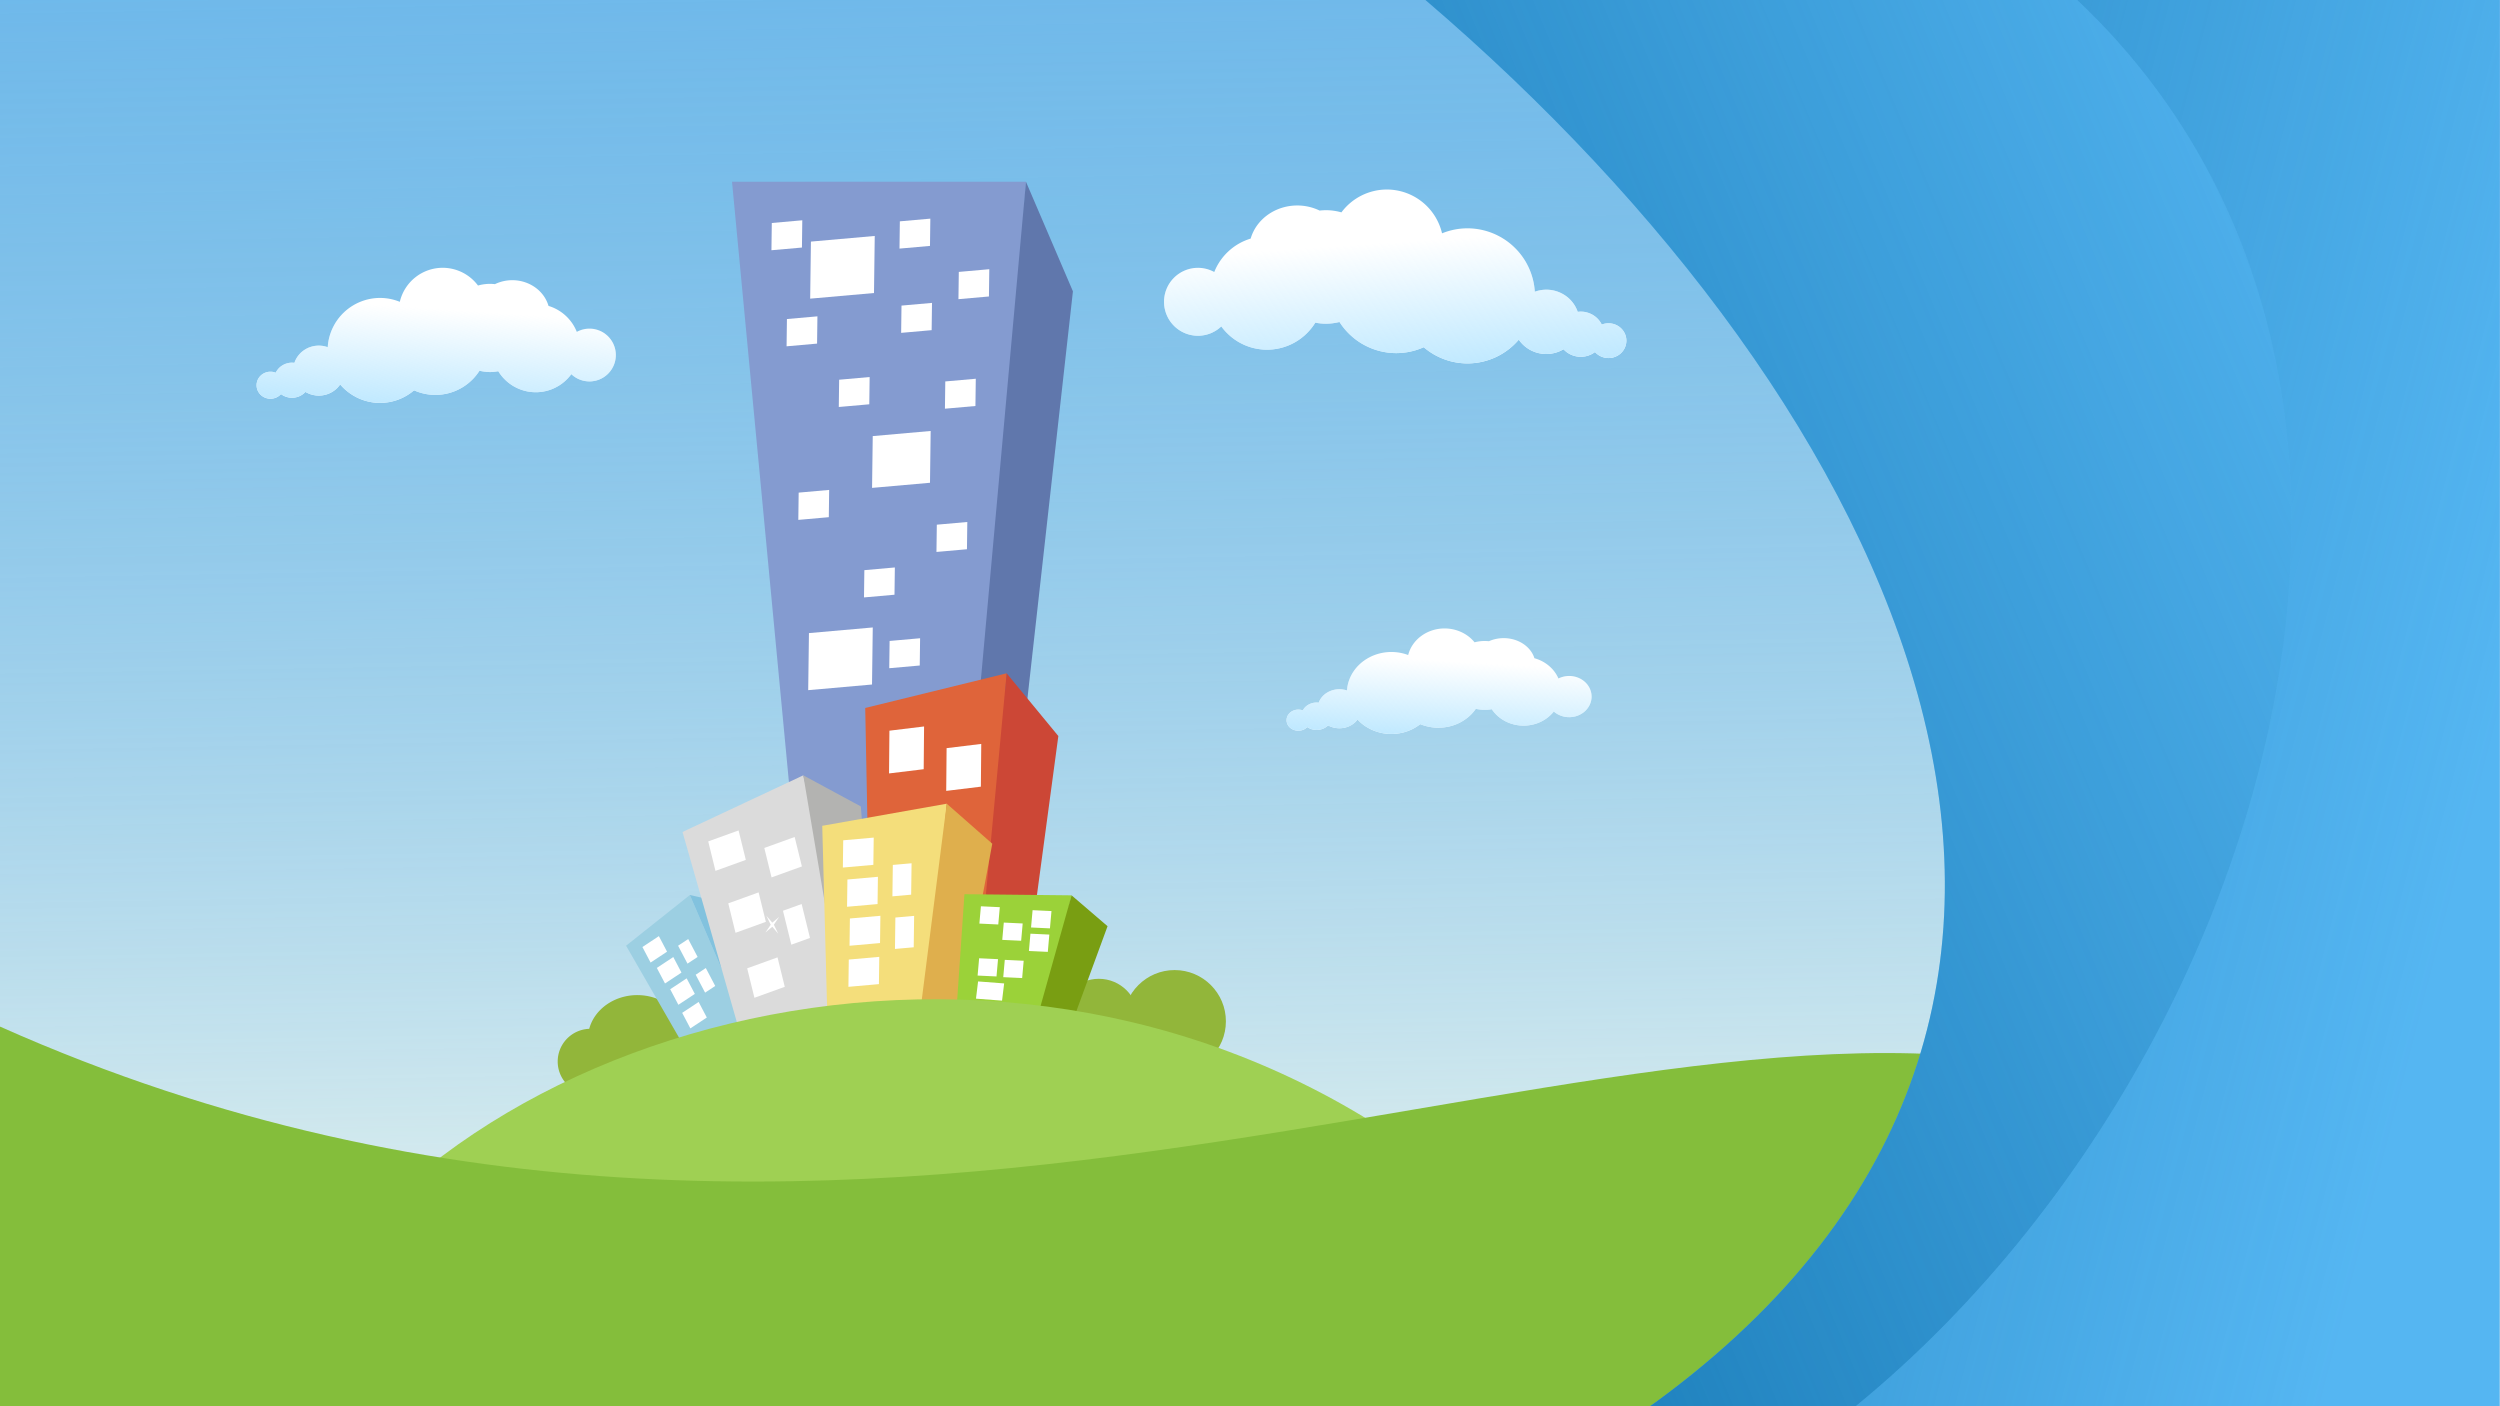 <?xml version="1.0" encoding="UTF-8" standalone="no"?>
<!-- Created with Inkscape (http://www.inkscape.org/) -->

<svg
   xmlns:osb="http://www.openswatchbook.org/uri/2009/osb"
   xmlns:dc="http://purl.org/dc/elements/1.1/"
   xmlns:cc="http://creativecommons.org/ns#"
   xmlns:rdf="http://www.w3.org/1999/02/22-rdf-syntax-ns#"
   xmlns:svg="http://www.w3.org/2000/svg"
   xmlns="http://www.w3.org/2000/svg"
   xmlns:xlink="http://www.w3.org/1999/xlink"
   xmlns:sodipodi="http://sodipodi.sourceforge.net/DTD/sodipodi-0.dtd"
   xmlns:inkscape="http://www.inkscape.org/namespaces/inkscape"
   width="1920mm"
   height="1080mm"
   viewBox="0 0 1920 1080"
   version="1.1"
   id="svg7365"
   inkscape:version="0.92.1 r"
   sodipodi:docname="1920x1080.svg">
  <defs
     id="defs7359">
    <linearGradient
       inkscape:collect="always"
       id="linearGradient5011">
      <stop
         style="stop-color:#bde8ff;stop-opacity:1;"
         offset="0"
         id="stop5007" />
      <stop
         style="stop-color:#bde8ff;stop-opacity:0;"
         offset="1"
         id="stop5009" />
    </linearGradient>
    <linearGradient
       inkscape:collect="always"
       id="linearGradient4756">
      <stop
         style="stop-color:#fffff1;stop-opacity:1"
         offset="0"
         id="stop4752" />
      <stop
         style="stop-color:#3d9fdb;stop-opacity:0;"
         offset="1"
         id="stop4754" />
    </linearGradient>
    <linearGradient
       inkscape:collect="always"
       id="linearGradient4827">
      <stop
         style="stop-color:#086ba7;stop-opacity:1;"
         offset="0"
         id="stop4823" />
      <stop
         style="stop-color:#086ba7;stop-opacity:0;"
         offset="1"
         id="stop4825" />
    </linearGradient>
    <linearGradient
       id="linearGradient11239"
       osb:paint="gradient">
      <stop
         style="stop-color:#ff9a00;stop-opacity:1;"
         offset="0"
         id="stop11235" />
      <stop
         style="stop-color:#fc8e37;stop-opacity:0;"
         offset="1"
         id="stop11237" />
    </linearGradient>
    <linearGradient
       inkscape:collect="always"
       xlink:href="#linearGradient4827"
       id="linearGradient5045-1"
       x1="2479.745"
       y1="-5393.934"
       x2="7393.406"
       y2="-4256.935"
       gradientUnits="userSpaceOnUse"
       gradientTransform="matrix(0.265,0,0,0.238,-36.541,770.683)" />
    <linearGradient
       inkscape:collect="always"
       xlink:href="#linearGradient4827"
       id="linearGradient5055-9"
       gradientUnits="userSpaceOnUse"
       x1="2561.257"
       y1="-3384.625"
       x2="7475.117"
       y2="-5228.363"
       gradientTransform="matrix(0.265,0,0,0.238,-36.541,770.683)" />
    <linearGradient
       gradientTransform="matrix(1,0,0,0.9,-0.185,29.7)"
       inkscape:collect="always"
       xlink:href="#linearGradient4756"
       id="linearGradient5064-9"
       x1="810.566"
       y1="362.238"
       x2="770.768"
       y2="-1718.143"
       gradientUnits="userSpaceOnUse" />
    <linearGradient
       inkscape:collect="always"
       xlink:href="#linearGradient5011"
       id="linearGradient5120"
       gradientUnits="userSpaceOnUse"
       x1="-1416.806"
       y1="-772.532"
       x2="-1411.448"
       y2="-851.631" />
    <linearGradient
       inkscape:collect="always"
       xlink:href="#linearGradient5011"
       id="linearGradient5122"
       gradientUnits="userSpaceOnUse"
       x1="-1416.806"
       y1="-772.532"
       x2="-1411.448"
       y2="-851.631" />
    <linearGradient
       inkscape:collect="always"
       xlink:href="#linearGradient5011"
       id="linearGradient5124"
       gradientUnits="userSpaceOnUse"
       x1="-1416.806"
       y1="-772.532"
       x2="-1411.448"
       y2="-851.631" />
  </defs>
  <sodipodi:namedview
     id="base"
     pagecolor="#ffffff"
     bordercolor="#666666"
     borderopacity="1.0"
     inkscape:pageopacity="0.0"
     inkscape:pageshadow="2"
     inkscape:zoom="0.12374369"
     inkscape:cx="4749.0103"
     inkscape:cy="1292.0725"
     inkscape:document-units="mm"
     inkscape:current-layer="layer1"
     showgrid="false"
     inkscape:window-width="1613"
     inkscape:window-height="982"
     inkscape:window-x="67"
     inkscape:window-y="31"
     inkscape:window-maximized="1" />
  <g
     inkscape:label="Layer 1"
     inkscape:groupmode="layer"
     id="layer1"
     transform="translate(0,783)">
    <rect
       style="opacity:1;fill:#60b2ee;fill-opacity:1;fill-rule:nonzero;stroke:none;stroke-width:0.37;stroke-linecap:round;stroke-linejoin:bevel;stroke-miterlimit:4;stroke-dasharray:none;stroke-dashoffset:0;stroke-opacity:1"
       id="rect4750-8"
       width="1920"
       height="1080"
       x="-1.5234375e-05"
       y="-783" />
    <rect
       style="opacity:1;fill:url(#linearGradient5064-9);fill-opacity:1;fill-rule:nonzero;stroke:none;stroke-width:0.026;stroke-linecap:round;stroke-linejoin:bevel;stroke-miterlimit:4;stroke-dasharray:none;stroke-dashoffset:0;stroke-opacity:1"
       id="rect4504-9-6-5-4-9"
       width="1919.631"
       height="1080"
       x="-1.5234375e-05"
       y="-783" />
    <g
       id="g5017-1"
       transform="translate(1751.442,306.039)">
      <path
         inkscape:connector-curvature="0"
         id="path4848-29"
         d="m -1411.448,-883.381 a 33.87,33.87 0 0 0 -32.94,26.144 40.308,40.308 0 0 0 -15.172,-2.99 40.308,40.308 0 0 0 -40.184,37.837 19.728,19.193 0 0 0 -6.855,-1.222 19.728,19.193 0 0 0 -18.738,13.231 13.848,13.473 0 0 0 -1.842,-0.135 13.848,13.473 0 0 0 -12.508,7.729 10.662,10.373 0 0 0 -4.041,-0.78 10.662,10.373 0 0 0 -10.662,10.374 10.662,10.373 0 0 0 10.662,10.374 10.662,10.373 0 0 0 8.064,-3.596 13.848,13.473 0 0 0 8.485,2.846 13.848,13.473 0 0 0 10.304,-4.493 19.728,19.193 0 0 0 10.276,2.838 19.728,19.193 0 0 0 16.411,-8.562 40.308,40.308 0 0 0 30.628,14.174 40.308,40.308 0 0 0 26.112,-9.661 40.308,40.308 0 0 0 16.384,3.515 40.308,40.308 0 0 0 33.891,-18.566 33.87,33.87 0 0 0 8.079,1.02 33.87,33.87 0 0 0 6.335,-0.623 33.87,33.87 0 0 0 28.816,16.12 33.87,33.87 0 0 0 27.292,-13.876 20.262,20.262 0 0 0 13.907,5.56 20.262,20.262 0 0 0 20.262,-20.262 20.262,20.262 0 0 0 -20.262,-20.262 20.262,20.262 0 0 0 -9.718,2.507 33.87,33.87 0 0 0 -21.719,-19.956 28.815,26.677 0 0 0 -27.818,-19.76 28.815,26.677 0 0 0 -13.332,3.041 33.87,33.87 0 0 0 -3.765,-0.227 33.87,33.87 0 0 0 -9.242,1.295 33.87,33.87 0 0 0 -27.114,-13.631 z"
         style="opacity:1;fill:#ffffff;fill-opacity:1;fill-rule:nonzero;stroke:none;stroke-width:0.37;stroke-linecap:round;stroke-linejoin:bevel;stroke-miterlimit:4;stroke-dasharray:none;stroke-dashoffset:0;stroke-opacity:0" />
      <path
         inkscape:connector-curvature="0"
         id="path4848-2-3"
         d="m -1411.448,-883.381 a 33.87,33.87 0 0 0 -32.94,26.144 40.308,40.308 0 0 0 -15.172,-2.99 40.308,40.308 0 0 0 -40.184,37.837 19.728,19.193 0 0 0 -6.855,-1.222 19.728,19.193 0 0 0 -18.738,13.231 13.848,13.473 0 0 0 -1.842,-0.135 13.848,13.473 0 0 0 -12.508,7.729 10.662,10.373 0 0 0 -4.041,-0.78 10.662,10.373 0 0 0 -10.662,10.374 10.662,10.373 0 0 0 10.662,10.374 10.662,10.373 0 0 0 8.064,-3.596 13.848,13.473 0 0 0 8.485,2.846 13.848,13.473 0 0 0 10.304,-4.493 19.728,19.193 0 0 0 10.276,2.838 19.728,19.193 0 0 0 16.411,-8.562 40.308,40.308 0 0 0 30.628,14.174 40.308,40.308 0 0 0 26.112,-9.661 40.308,40.308 0 0 0 16.384,3.515 40.308,40.308 0 0 0 33.891,-18.566 33.87,33.87 0 0 0 8.079,1.02 33.87,33.87 0 0 0 6.335,-0.623 33.87,33.87 0 0 0 28.816,16.12 33.87,33.87 0 0 0 27.292,-13.876 20.262,20.262 0 0 0 13.907,5.56 20.262,20.262 0 0 0 20.262,-20.262 20.262,20.262 0 0 0 -20.262,-20.262 20.262,20.262 0 0 0 -9.718,2.507 33.87,33.87 0 0 0 -21.719,-19.956 28.815,26.677 0 0 0 -27.818,-19.76 28.815,26.677 0 0 0 -13.332,3.041 33.87,33.87 0 0 0 -3.765,-0.227 33.87,33.87 0 0 0 -9.242,1.295 33.87,33.87 0 0 0 -27.114,-13.631 z"
         style="opacity:1;fill:url(#linearGradient5122);fill-opacity:1;fill-rule:nonzero;stroke:none;stroke-width:0.37;stroke-linecap:round;stroke-linejoin:bevel;stroke-miterlimit:4;stroke-dasharray:none;stroke-dashoffset:0;stroke-opacity:0" />
    </g>
    <path
       style="fill:#ffffff;stroke:none;stroke-width:0.265px;stroke-linecap:butt;stroke-linejoin:miter;stroke-opacity:1"
       d="m 581.183,-155.273 5.539,23.799 22.158,-8.002 -5.54,-24.415 z"
       id="path4547-1"
       inkscape:connector-curvature="0" />
    <path
       style="fill:#ffffff;stroke:none;stroke-width:0.265px;stroke-linecap:butt;stroke-linejoin:miter;stroke-opacity:1"
       d="m 555.278,-145.429 5.54,23.799 22.158,-8.002 -5.54,-24.415 z"
       id="path4547-3-9"
       inkscape:connector-curvature="0" />
    <path
       style="opacity:1;fill:#92b63a;fill-opacity:1;fill-rule:nonzero;stroke:none;stroke-width:0.37;stroke-linecap:round;stroke-linejoin:bevel;stroke-miterlimit:4;stroke-dasharray:none;stroke-dashoffset:0;stroke-opacity:1"
       d="M 489.431,-18.765 A 37.998,33.736 0 0 0 452.516,7.139 25.132,25.132 0 0 0 428.308,32.238 a 25.132,25.132 0 0 0 25.131,25.131 25.132,25.132 0 0 0 21.023,-11.399 37.998,33.736 0 0 0 14.969,2.737 37.998,33.736 0 0 0 37.998,-33.736 37.998,33.736 0 0 0 -37.998,-33.736 z"
       id="path4845-4"
       inkscape:connector-curvature="0" />
    <rect
       style="opacity:1;fill:#ffffff;fill-opacity:1;fill-rule:nonzero;stroke:none;stroke-width:0.372;stroke-linecap:round;stroke-linejoin:bevel;stroke-miterlimit:4;stroke-dasharray:none;stroke-dashoffset:0;stroke-opacity:0"
       id="rect4564-7-0-1-7"
       width="17.272"
       height="21.157"
       x="490.829"
       y="236.653"
       transform="matrix(0.815,-0.579,0.468,0.884,0,0)" />
    <rect
       style="opacity:1;fill:#ffffff;fill-opacity:1;fill-rule:nonzero;stroke:none;stroke-width:0.372;stroke-linecap:round;stroke-linejoin:bevel;stroke-miterlimit:4;stroke-dasharray:none;stroke-dashoffset:0;stroke-opacity:0"
       id="rect4564-3-3-4-8"
       width="17.272"
       height="21.157"
       x="492.354"
       y="284.032"
       transform="matrix(0.815,-0.579,0.468,0.884,0,0)" />
    <path
       style="fill:#849bd0;fill-opacity:1;stroke:none;stroke-width:0.265px;stroke-linecap:butt;stroke-linejoin:miter;stroke-opacity:1"
       d="M 623.317,1.444 562.188,-643.405 H 787.949 L 741.46,6.155 Z"
       id="path4590-4"
       inkscape:connector-curvature="0"
       sodipodi:nodetypes="ccccc" />
    <path
       style="fill:#9ccfe2;fill-opacity:1;stroke:none;stroke-width:0.265px;stroke-linecap:butt;stroke-linejoin:miter;stroke-opacity:1"
       d="M 480.827,-56.691 527.485,24.299 571.488,1.444 529.81,-95.642 Z"
       id="path4541-9-6-4-0"
       inkscape:connector-curvature="0" />
    <path
       style="fill:#6077ac;fill-opacity:1;stroke:none;stroke-width:0.265px;stroke-linecap:butt;stroke-linejoin:miter;stroke-opacity:1"
       d="m 787.949,-643.405 36.059,84.142 -58.795,526.171 -35.697,34.921 z"
       id="path4592-3"
       inkscape:connector-curvature="0"
       sodipodi:nodetypes="ccccc" />
    <path
       style="fill:#82c2de;fill-opacity:1;stroke:none;stroke-width:0.265px;stroke-linecap:butt;stroke-linejoin:miter;stroke-opacity:1"
       d="m 529.81,-95.642 29.241,6.699 27.558,85.365 -15.121,5.022 z"
       id="path4543-1-2-5-6"
       inkscape:connector-curvature="0" />
    <path
       style="fill:#dbdbdb;fill-opacity:1;stroke:none;stroke-width:0.265px;stroke-linecap:butt;stroke-linejoin:miter;stroke-opacity:1"
       d="M 524.173,-144.049 568.49,11.058 660.539,-13.641 616.909,-187.544 Z"
       id="path4541-1"
       inkscape:connector-curvature="0"
       sodipodi:nodetypes="ccccc" />
    <path
       style="fill:#b3b3b1;fill-opacity:1;stroke:none;stroke-width:0.265px;stroke-linecap:butt;stroke-linejoin:miter;stroke-opacity:1"
       d="m 616.909,-187.544 44.196,23.883 12.186,154.07 -26.017,1.774 z"
       id="path4543-0"
       inkscape:connector-curvature="0" />
    <g
       id="g5017-9-6"
       transform="matrix(0.849,0,0,0.781,2307.762,389.563)"
       style="stroke-width:1.228">
      <path
         inkscape:connector-curvature="0"
         id="path4848-4-3"
         d="m -1411.448,-883.381 a 33.87,33.87 0 0 0 -32.94,26.144 40.308,40.308 0 0 0 -15.172,-2.99 40.308,40.308 0 0 0 -40.184,37.837 19.728,19.193 0 0 0 -6.855,-1.222 19.728,19.193 0 0 0 -18.738,13.231 13.848,13.473 0 0 0 -1.842,-0.135 13.848,13.473 0 0 0 -12.508,7.729 10.662,10.373 0 0 0 -4.041,-0.78 10.662,10.373 0 0 0 -10.662,10.374 10.662,10.373 0 0 0 10.662,10.374 10.662,10.373 0 0 0 8.064,-3.596 13.848,13.473 0 0 0 8.485,2.846 13.848,13.473 0 0 0 10.304,-4.493 19.728,19.193 0 0 0 10.276,2.838 19.728,19.193 0 0 0 16.411,-8.562 40.308,40.308 0 0 0 30.628,14.174 40.308,40.308 0 0 0 26.112,-9.661 40.308,40.308 0 0 0 16.384,3.515 40.308,40.308 0 0 0 33.891,-18.566 33.87,33.87 0 0 0 8.079,1.02 33.87,33.87 0 0 0 6.335,-0.623 33.87,33.87 0 0 0 28.816,16.12 33.87,33.87 0 0 0 27.292,-13.876 20.262,20.262 0 0 0 13.907,5.56 20.262,20.262 0 0 0 20.262,-20.262 20.262,20.262 0 0 0 -20.262,-20.262 20.262,20.262 0 0 0 -9.718,2.507 33.87,33.87 0 0 0 -21.719,-19.956 28.815,26.677 0 0 0 -27.818,-19.76 28.815,26.677 0 0 0 -13.332,3.041 33.87,33.87 0 0 0 -3.765,-0.227 33.87,33.87 0 0 0 -9.242,1.295 33.87,33.87 0 0 0 -27.114,-13.631 z"
         style="opacity:1;fill:#ffffff;fill-opacity:1;fill-rule:nonzero;stroke:none;stroke-width:0.455;stroke-linecap:round;stroke-linejoin:bevel;stroke-miterlimit:4;stroke-dasharray:none;stroke-dashoffset:0;stroke-opacity:0" />
      <path
         inkscape:connector-curvature="0"
         id="path4848-2-7-2"
         d="m -1411.448,-883.381 a 33.87,33.87 0 0 0 -32.94,26.144 40.308,40.308 0 0 0 -15.172,-2.99 40.308,40.308 0 0 0 -40.184,37.837 19.728,19.193 0 0 0 -6.855,-1.222 19.728,19.193 0 0 0 -18.738,13.231 13.848,13.473 0 0 0 -1.842,-0.135 13.848,13.473 0 0 0 -12.508,7.729 10.662,10.373 0 0 0 -4.041,-0.78 10.662,10.373 0 0 0 -10.662,10.374 10.662,10.373 0 0 0 10.662,10.374 10.662,10.373 0 0 0 8.064,-3.596 13.848,13.473 0 0 0 8.485,2.846 13.848,13.473 0 0 0 10.304,-4.493 19.728,19.193 0 0 0 10.276,2.838 19.728,19.193 0 0 0 16.411,-8.562 40.308,40.308 0 0 0 30.628,14.174 40.308,40.308 0 0 0 26.112,-9.661 40.308,40.308 0 0 0 16.384,3.515 40.308,40.308 0 0 0 33.891,-18.566 33.87,33.87 0 0 0 8.079,1.02 33.87,33.87 0 0 0 6.335,-0.623 33.87,33.87 0 0 0 28.816,16.12 33.87,33.87 0 0 0 27.292,-13.876 20.262,20.262 0 0 0 13.907,5.56 20.262,20.262 0 0 0 20.262,-20.262 20.262,20.262 0 0 0 -20.262,-20.262 20.262,20.262 0 0 0 -9.718,2.507 33.87,33.87 0 0 0 -21.719,-19.956 28.815,26.677 0 0 0 -27.818,-19.76 28.815,26.677 0 0 0 -13.332,3.041 33.87,33.87 0 0 0 -3.765,-0.227 33.87,33.87 0 0 0 -9.242,1.295 33.87,33.87 0 0 0 -27.114,-13.631 z"
         style="opacity:1;fill:url(#linearGradient5124);fill-opacity:1;fill-rule:nonzero;stroke:none;stroke-width:0.455;stroke-linecap:round;stroke-linejoin:bevel;stroke-miterlimit:4;stroke-dasharray:none;stroke-dashoffset:0;stroke-opacity:0" />
    </g>
    <rect
       style="opacity:1;fill:#ffffff;fill-opacity:1;fill-rule:nonzero;stroke:none;stroke-width:0.371;stroke-linecap:round;stroke-linejoin:bevel;stroke-miterlimit:4;stroke-dasharray:none;stroke-dashoffset:0;stroke-opacity:0"
       id="rect4564-0"
       width="24.769"
       height="23.291"
       x="604.498"
       y="75.957"
       transform="matrix(0.941,-0.34,0.239,0.971,0,0)" />
    <rect
       style="opacity:1;fill:#ffffff;fill-opacity:1;fill-rule:nonzero;stroke:none;stroke-width:0.371;stroke-linecap:round;stroke-linejoin:bevel;stroke-miterlimit:4;stroke-dasharray:none;stroke-dashoffset:0;stroke-opacity:0"
       id="rect4564-6-6"
       width="24.769"
       height="23.291"
       x="563.672"
       y="56.479"
       transform="matrix(0.941,-0.34,0.239,0.971,0,0)" />
    <rect
       style="opacity:1;fill:#ffffff;fill-opacity:1;fill-rule:nonzero;stroke:none;stroke-width:0.371;stroke-linecap:round;stroke-linejoin:bevel;stroke-miterlimit:4;stroke-dasharray:none;stroke-dashoffset:0;stroke-opacity:0"
       id="rect4564-7-1"
       width="24.769"
       height="23.291"
       x="567.267"
       y="106.737"
       transform="matrix(0.941,-0.34,0.239,0.971,0,0)" />
    <rect
       style="opacity:1;fill:#ffffff;fill-opacity:1;fill-rule:nonzero;stroke:none;stroke-width:0.371;stroke-linecap:round;stroke-linejoin:bevel;stroke-miterlimit:4;stroke-dasharray:none;stroke-dashoffset:0;stroke-opacity:0"
       id="rect4564-5-5"
       width="15.234"
       height="26.829"
       x="606.902"
       y="126.477"
       transform="matrix(0.941,-0.34,0.239,0.971,0,0)" />
    <rect
       style="opacity:1;fill:#ffffff;fill-opacity:1;fill-rule:nonzero;stroke:none;stroke-width:0.371;stroke-linecap:round;stroke-linejoin:bevel;stroke-miterlimit:4;stroke-dasharray:none;stroke-dashoffset:0;stroke-opacity:0"
       id="rect4564-3-5"
       width="24.769"
       height="23.291"
       x="569.454"
       y="158.894"
       transform="matrix(0.941,-0.34,0.239,0.971,0,0)" />
    <rect
       style="opacity:1;fill:#ffffff;fill-opacity:1;fill-rule:nonzero;stroke:none;stroke-width:0.371;stroke-linecap:round;stroke-linejoin:bevel;stroke-miterlimit:4;stroke-dasharray:none;stroke-dashoffset:0;stroke-opacity:0"
       id="rect4564-2-6-0-4"
       width="15.153"
       height="13.495"
       x="468.793"
       y="266.116"
       transform="matrix(0.834,-0.552,0.465,0.885,0,0)" />
    <path
       style="fill:#ffffff;stroke:none;stroke-width:0.265px;stroke-linecap:butt;stroke-linejoin:miter;stroke-opacity:1"
       d="m 727.066,-234.479 -0.642,34.436 25.304,-3.101 0.808,-35.276 z"
       id="path4547-5-7"
       inkscape:connector-curvature="0" />
    <path
       style="fill:#ffffff;stroke:none;stroke-width:0.265px;stroke-linecap:butt;stroke-linejoin:miter;stroke-opacity:1"
       d="m 697.351,-230.186 -0.642,34.436 25.304,-3.101 0.808,-35.276 z"
       id="path4547-3-6-5"
       inkscape:connector-curvature="0" />
    <path
       sodipodi:type="star"
       style="opacity:1;fill:#ffffff;fill-opacity:1;fill-rule:nonzero;stroke:none;stroke-width:0.783;stroke-linecap:round;stroke-linejoin:bevel;stroke-miterlimit:4;stroke-dasharray:none;stroke-dashoffset:0;stroke-opacity:1"
       id="path4513-6-7-1-2-6"
       sodipodi:sides="4"
       sodipodi:cx="641.5824"
       sodipodi:cy="-123.6247"
       sodipodi:r1="16.903608"
       sodipodi:r2="2.9012835"
       sodipodi:arg1="0.60554466"
       sodipodi:arg2="1.3092845"
       inkscape:flatsided="false"
       inkscape:rounded="0"
       inkscape:randomized="0"
       d="m 655.48,-114.003 -13.148,-6.819 -10.372,11.095 6.819,-13.148 -11.095,-10.372 13.148,6.819 10.372,-11.095 -6.819,13.148 z"
       inkscape:transform-center-y="1.2943134e-06"
       transform="matrix(0.401,0.135,-0.104,0.524,322.989,-94.66)" />
    <path
       style="fill:#df643a;fill-opacity:1;stroke:none;stroke-width:0.265px;stroke-linecap:butt;stroke-linejoin:miter;stroke-opacity:1"
       d="m 664.491,-239.279 4.395,227.324 87.384,2.043 16.825,-256.002 z"
       id="path4541-9-9"
       inkscape:connector-curvature="0" />
    <path
       style="fill:#cc4736;fill-opacity:1;stroke:none;stroke-width:0.265px;stroke-linecap:butt;stroke-linejoin:miter;stroke-opacity:1"
       d="m 773.095,-265.914 39.71,48.192 -28.883,214.571 -34.299,-12.516 z"
       id="path4543-1-3"
       inkscape:connector-curvature="0"
       sodipodi:nodetypes="ccccc" />
    <rect
       style="opacity:1;fill:#ffffff;fill-opacity:1;fill-rule:nonzero;stroke:none;stroke-width:0.372;stroke-linecap:round;stroke-linejoin:bevel;stroke-miterlimit:4;stroke-dasharray:none;stroke-dashoffset:0;stroke-opacity:0"
       id="rect4564-2-7"
       width="26.803"
       height="32.831"
       x="731.023"
       y="-119.976"
       transform="matrix(0.993,-0.121,-0.009,1,0,0)" />
    <rect
       style="opacity:1;fill:#ffffff;fill-opacity:1;fill-rule:nonzero;stroke:none;stroke-width:0.372;stroke-linecap:round;stroke-linejoin:bevel;stroke-miterlimit:4;stroke-dasharray:none;stroke-dashoffset:0;stroke-opacity:0"
       id="rect4564-6-7-4"
       width="26.803"
       height="32.831"
       x="686.632"
       y="-138.753"
       transform="matrix(0.993,-0.121,-0.009,1,0,0)" />
    <rect
       style="opacity:1;fill:#ffffff;fill-opacity:1;fill-rule:nonzero;stroke:none;stroke-width:0.372;stroke-linecap:round;stroke-linejoin:bevel;stroke-miterlimit:4;stroke-dasharray:none;stroke-dashoffset:0;stroke-opacity:0"
       id="rect4564-7-0-5"
       width="26.803"
       height="32.831"
       x="690.522"
       y="-67.909"
       transform="matrix(0.993,-0.121,-0.009,1,0,0)" />
    <rect
       style="opacity:1;fill:#ffffff;fill-opacity:1;fill-rule:nonzero;stroke:none;stroke-width:0.372;stroke-linecap:round;stroke-linejoin:bevel;stroke-miterlimit:4;stroke-dasharray:none;stroke-dashoffset:0;stroke-opacity:0"
       id="rect4564-5-9-2"
       width="16.485"
       height="37.819"
       x="733.412"
       y="-40.084"
       transform="matrix(0.993,-0.121,-0.009,1,0,0)" />
    <rect
       style="opacity:1;fill:#ffffff;fill-opacity:1;fill-rule:nonzero;stroke:none;stroke-width:0.372;stroke-linecap:round;stroke-linejoin:bevel;stroke-miterlimit:4;stroke-dasharray:none;stroke-dashoffset:0;stroke-opacity:0"
       id="rect4564-3-3-5"
       width="26.803"
       height="32.831"
       x="692.889"
       y="5.612"
       transform="matrix(0.993,-0.121,-0.009,1,0,0)" />
    <path
       style="fill:#ffffff;stroke:none;stroke-width:0.265px;stroke-linecap:butt;stroke-linejoin:miter;stroke-opacity:1"
       d="m 686.577,-145.715 -0.565,21.963 22.277,-1.978 0.712,-22.499 z"
       id="path4547-5-6-4"
       inkscape:connector-curvature="0" />
    <path
       style="fill:#ffffff;stroke:none;stroke-width:0.265px;stroke-linecap:butt;stroke-linejoin:miter;stroke-opacity:1"
       d="m 660.416,-142.977 -0.565,21.963 22.277,-1.978 0.712,-22.499 z"
       id="path4547-3-6-0-74"
       inkscape:connector-curvature="0" />
    <path
       style="fill:#f4de7b;fill-opacity:1;stroke:none;stroke-width:0.265px;stroke-linecap:butt;stroke-linejoin:miter;stroke-opacity:1"
       d="m 631.486,-148.776 3.87,144.99 76.933,1.303 14.813,-163.281 z"
       id="path4541-9-6-43"
       inkscape:connector-curvature="0" />
    <path
       style="fill:#dfaf4d;fill-opacity:1;stroke:none;stroke-width:0.265px;stroke-linecap:butt;stroke-linejoin:miter;stroke-opacity:1"
       d="m 727.101,-165.764 34.961,30.737 L 736.634,1.829 706.788,-6.366 Z"
       id="path4543-1-2-0"
       inkscape:connector-curvature="0"
       sodipodi:nodetypes="ccccc" />
    <rect
       style="opacity:1;fill:#ffffff;fill-opacity:1;fill-rule:nonzero;stroke:none;stroke-width:0.371;stroke-linecap:round;stroke-linejoin:bevel;stroke-miterlimit:4;stroke-dasharray:none;stroke-dashoffset:0;stroke-opacity:0"
       id="rect4564-2-6-7"
       width="23.514"
       height="20.941"
       x="655.08"
       y="-19.958"
       transform="matrix(0.996,-0.088,-0.013,1,0,0)" />
    <rect
       style="opacity:1;fill:#ffffff;fill-opacity:1;fill-rule:nonzero;stroke:none;stroke-width:0.371;stroke-linecap:round;stroke-linejoin:bevel;stroke-miterlimit:4;stroke-dasharray:none;stroke-dashoffset:0;stroke-opacity:0"
       id="rect4564-6-7-1-8"
       width="23.514"
       height="20.941"
       x="649.141"
       y="-80.534"
       transform="matrix(0.996,-0.088,-0.013,1,0,0)" />
    <rect
       style="opacity:1;fill:#ffffff;fill-opacity:1;fill-rule:nonzero;stroke:none;stroke-width:0.371;stroke-linecap:round;stroke-linejoin:bevel;stroke-miterlimit:4;stroke-dasharray:none;stroke-dashoffset:0;stroke-opacity:0"
       id="rect4564-7-0-8-68"
       width="23.514"
       height="20.941"
       x="652.778"
       y="-50.101"
       transform="matrix(0.996,-0.088,-0.013,1,0,0)" />
    <rect
       style="opacity:1;fill:#ffffff;fill-opacity:1;fill-rule:nonzero;stroke:none;stroke-width:0.371;stroke-linecap:round;stroke-linejoin:bevel;stroke-miterlimit:4;stroke-dasharray:none;stroke-dashoffset:0;stroke-opacity:0"
       id="rect4564-5-9-7-8"
       width="14.462"
       height="24.122"
       x="690.181"
       y="-17.6"
       transform="matrix(0.996,-0.088,-0.013,1,0,0)" />
    <rect
       style="opacity:1;fill:#ffffff;fill-opacity:1;fill-rule:nonzero;stroke:none;stroke-width:0.371;stroke-linecap:round;stroke-linejoin:bevel;stroke-miterlimit:4;stroke-dasharray:none;stroke-dashoffset:0;stroke-opacity:0"
       id="rect4564-3-3-9-4"
       width="23.514"
       height="20.941"
       x="654.631"
       y="11.547"
       transform="matrix(0.996,-0.088,-0.013,1,0,0)" />
    <rect
       style="opacity:1;fill:#ffffff;fill-opacity:1;fill-rule:nonzero;stroke:none;stroke-width:0.371;stroke-linecap:round;stroke-linejoin:bevel;stroke-miterlimit:4;stroke-dasharray:none;stroke-dashoffset:0;stroke-opacity:0"
       id="rect4564-7-0-2-3"
       width="22.827"
       height="20.884"
       x="772.804"
       y="-132.228"
       transform="matrix(0.999,0.052,-0.117,0.993,0,0)" />
    <rect
       style="opacity:1;fill:#ffffff;fill-opacity:1;fill-rule:nonzero;stroke:none;stroke-width:0.371;stroke-linecap:round;stroke-linejoin:bevel;stroke-miterlimit:4;stroke-dasharray:none;stroke-dashoffset:0;stroke-opacity:0"
       id="rect4564-5-9-0-1"
       width="14.039"
       height="24.056"
       x="809.332"
       y="-114.529"
       transform="matrix(0.999,0.052,-0.117,0.993,0,0)" />
    <rect
       style="opacity:1;fill:#ffffff;fill-opacity:1;fill-rule:nonzero;stroke:none;stroke-width:0.371;stroke-linecap:round;stroke-linejoin:bevel;stroke-miterlimit:4;stroke-dasharray:none;stroke-dashoffset:0;stroke-opacity:0"
       id="rect4564-3-3-2-4"
       width="22.827"
       height="20.884"
       x="774.82"
       y="-85.463"
       transform="matrix(0.999,0.052,-0.117,0.993,0,0)" />
    <path
       style="fill:#ffffff;stroke:none;stroke-width:0.265px;stroke-linecap:butt;stroke-linejoin:miter;stroke-opacity:1"
       d="m 787.244,-87.623 -1.936,13.832 19.04,1.458 2.096,-14.153 z"
       id="path4547-5-6-3-9"
       inkscape:connector-curvature="0" />
    <path
       style="fill:#ffffff;stroke:none;stroke-width:0.265px;stroke-linecap:butt;stroke-linejoin:miter;stroke-opacity:1"
       d="m 764.858,-89.072 -1.936,13.832 19.04,1.458 2.096,-14.153 z"
       id="path4547-3-6-0-7-2"
       inkscape:connector-curvature="0" />
    <path
       style="fill:#9bd239;fill-opacity:1;stroke:none;stroke-width:0.265px;stroke-linecap:butt;stroke-linejoin:miter;stroke-opacity:1"
       d="m 740.688,-96.262 -6.331,92.235 65.211,10.182 23.402,-101.539 z"
       id="path4541-9-6-5-0"
       inkscape:connector-curvature="0" />
    <circle
       style="opacity:1;fill:#92b63a;fill-opacity:1;fill-rule:nonzero;stroke:none;stroke-width:0.37;stroke-linecap:round;stroke-linejoin:bevel;stroke-miterlimit:4;stroke-dasharray:none;stroke-dashoffset:0;stroke-opacity:1"
       id="path4850-6"
       cx="843.893"
       cy="-1.126"
       r="30.158" />
    <path
       style="fill:#799e12;fill-opacity:1;stroke:none;stroke-width:0.265px;stroke-linecap:butt;stroke-linejoin:miter;stroke-opacity:1"
       d="m 822.969,-95.383 27.635,23.706 -30.659,83.523 -23.613,-12.161 z"
       id="path4543-1-2-9-8"
       inkscape:connector-curvature="0"
       sodipodi:nodetypes="ccccc" />
    <circle
       style="opacity:1;fill:#92b63a;fill-opacity:1;fill-rule:nonzero;stroke:none;stroke-width:0.37;stroke-linecap:round;stroke-linejoin:bevel;stroke-miterlimit:4;stroke-dasharray:none;stroke-dashoffset:0;stroke-opacity:1"
       id="path4850-3-9"
       cx="902.114"
       cy="1.387"
       r="39.373" />
    <path
       style="fill:#9fd053;fill-opacity:1;stroke:none;stroke-width:0.265px;stroke-linecap:butt;stroke-linejoin:miter;stroke-opacity:1"
       d="m 258.773,181.896 932.225,12.213 C 908.185,-119.713 443.731,-45.4 258.773,181.896 Z"
       id="path4783-2"
       inkscape:connector-curvature="0"
       sodipodi:nodetypes="ccc" />
    <rect
       style="opacity:1;fill:#ffffff;fill-opacity:1;fill-rule:nonzero;stroke:none;stroke-width:0.371;stroke-linecap:round;stroke-linejoin:bevel;stroke-miterlimit:4;stroke-dasharray:none;stroke-dashoffset:0;stroke-opacity:0"
       id="rect4564-6-7-1-3-6"
       width="15.153"
       height="13.495"
       x="464.966"
       y="227.079"
       transform="matrix(0.834,-0.552,0.465,0.885,0,0)" />
    <rect
       style="opacity:1;fill:#ffffff;fill-opacity:1;fill-rule:nonzero;stroke:none;stroke-width:0.371;stroke-linecap:round;stroke-linejoin:bevel;stroke-miterlimit:4;stroke-dasharray:none;stroke-dashoffset:0;stroke-opacity:0"
       id="rect4564-7-0-8-6-6"
       width="15.153"
       height="13.495"
       x="467.31"
       y="246.691"
       transform="matrix(0.834,-0.552,0.465,0.885,0,0)" />
    <rect
       style="opacity:1;fill:#ffffff;fill-opacity:1;fill-rule:nonzero;stroke:none;stroke-width:0.371;stroke-linecap:round;stroke-linejoin:bevel;stroke-miterlimit:4;stroke-dasharray:none;stroke-dashoffset:0;stroke-opacity:0"
       id="rect4564-6-7-1-2-4"
       width="14.528"
       height="13.34"
       x="743.304"
       y="-122.397"
       transform="matrix(0.999,0.047,-0.088,0.996,0,0)" />
    <rect
       style="opacity:1;fill:#ffffff;fill-opacity:1;fill-rule:nonzero;stroke:none;stroke-width:0.371;stroke-linecap:round;stroke-linejoin:bevel;stroke-miterlimit:4;stroke-dasharray:none;stroke-dashoffset:0;stroke-opacity:0"
       id="rect4564-3-3-9-7-9"
       width="20.077"
       height="13.318"
       x="742.95"
       y="-86.328"
       transform="matrix(0.997,0.076,-0.121,0.993,0,0)" />
    <rect
       style="opacity:1;fill:#ffffff;fill-opacity:1;fill-rule:nonzero;stroke:none;stroke-width:0.371;stroke-linecap:round;stroke-linejoin:bevel;stroke-miterlimit:4;stroke-dasharray:none;stroke-dashoffset:0;stroke-opacity:0"
       id="rect4564-6-7-1-2-3-5"
       width="14.528"
       height="13.34"
       x="761.926"
       y="-110.716"
       transform="matrix(0.999,0.047,-0.088,0.996,0,0)" />
    <rect
       style="opacity:1;fill:#ffffff;fill-opacity:1;fill-rule:nonzero;stroke:none;stroke-width:0.371;stroke-linecap:round;stroke-linejoin:bevel;stroke-miterlimit:4;stroke-dasharray:none;stroke-dashoffset:0;stroke-opacity:0"
       id="rect4564-6-7-1-2-6-0"
       width="14.528"
       height="13.34"
       x="783.133"
       y="-121.274"
       transform="matrix(0.999,0.047,-0.088,0.996,0,0)" />
    <rect
       style="opacity:1;fill:#ffffff;fill-opacity:1;fill-rule:nonzero;stroke:none;stroke-width:0.371;stroke-linecap:round;stroke-linejoin:bevel;stroke-miterlimit:4;stroke-dasharray:none;stroke-dashoffset:0;stroke-opacity:0"
       id="rect4564-6-7-1-2-1-4"
       width="14.528"
       height="13.34"
       x="745.465"
       y="-82.423"
       transform="matrix(0.999,0.047,-0.088,0.996,0,0)" />
    <rect
       style="opacity:1;fill:#ffffff;fill-opacity:1;fill-rule:nonzero;stroke:none;stroke-width:0.371;stroke-linecap:round;stroke-linejoin:bevel;stroke-miterlimit:4;stroke-dasharray:none;stroke-dashoffset:0;stroke-opacity:0"
       id="rect4564-6-7-1-2-2-8"
       width="14.528"
       height="13.34"
       x="765.21"
       y="-82.119"
       transform="matrix(0.999,0.047,-0.088,0.996,0,0)" />
    <rect
       style="opacity:1;fill:#ffffff;fill-opacity:1;fill-rule:nonzero;stroke:none;stroke-width:0.371;stroke-linecap:round;stroke-linejoin:bevel;stroke-miterlimit:4;stroke-dasharray:none;stroke-dashoffset:0;stroke-opacity:0"
       id="rect4564-6-7-1-2-9-7"
       width="14.528"
       height="13.34"
       x="783.081"
       y="-103.147"
       transform="matrix(0.999,0.047,-0.088,0.996,0,0)" />
    <rect
       style="opacity:1;fill:#ffffff;fill-opacity:1;fill-rule:nonzero;stroke:none;stroke-width:0.371;stroke-linecap:round;stroke-linejoin:bevel;stroke-miterlimit:4;stroke-dasharray:none;stroke-dashoffset:0;stroke-opacity:0"
       id="rect4564-5-9-7-3-1"
       width="14.462"
       height="24.122"
       x="687.681"
       y="-58.224"
       transform="matrix(0.996,-0.088,-0.013,1,0,0)" />
    <rect
       style="opacity:1;fill:#ffffff;fill-opacity:1;fill-rule:nonzero;stroke:none;stroke-width:0.371;stroke-linecap:round;stroke-linejoin:bevel;stroke-miterlimit:4;stroke-dasharray:none;stroke-dashoffset:0;stroke-opacity:0"
       id="rect4564-5-9-7-1-7"
       width="9.32"
       height="15.545"
       x="491.413"
       y="267.636"
       transform="matrix(0.834,-0.552,0.465,0.885,0,0)" />
    <rect
       style="opacity:1;fill:#ffffff;fill-opacity:1;fill-rule:nonzero;stroke:none;stroke-width:0.371;stroke-linecap:round;stroke-linejoin:bevel;stroke-miterlimit:4;stroke-dasharray:none;stroke-dashoffset:0;stroke-opacity:0"
       id="rect4564-3-3-9-0-2"
       width="15.153"
       height="13.495"
       x="468.504"
       y="286.418"
       transform="matrix(0.834,-0.552,0.465,0.885,0,0)" />
    <rect
       style="opacity:1;fill:#ffffff;fill-opacity:1;fill-rule:nonzero;stroke:none;stroke-width:0.371;stroke-linecap:round;stroke-linejoin:bevel;stroke-miterlimit:4;stroke-dasharray:none;stroke-dashoffset:0;stroke-opacity:0"
       id="rect4564-5-9-7-3-6-7"
       width="9.32"
       height="15.545"
       x="489.802"
       y="241.456"
       transform="matrix(0.834,-0.552,0.465,0.885,0,0)" />
    <path
       style="fill:#84be3b;fill-opacity:1;stroke:none;stroke-width:0.265px;stroke-linecap:butt;stroke-linejoin:miter;stroke-opacity:1"
       d="M 0,5.421 V 297 H 1527.515 L 1635.689,54.969 C 1272.088,-78.981 680.042,308.417 0,5.421 Z"
       id="path4782-2"
       inkscape:connector-curvature="0" />
    <path
       style="opacity:1;fill:#55b6f2;fill-opacity:1;fill-rule:nonzero;stroke:none;stroke-width:0.026;stroke-linecap:round;stroke-linejoin:bevel;stroke-miterlimit:4;stroke-dasharray:none;stroke-dashoffset:0;stroke-opacity:1"
       d="m 1094.745,-783 c 5.705,4.88 11.376,9.797 17.011,14.749 5.635,4.952 11.234,9.94 16.795,14.961 5.561,5.022 11.084,10.078 16.567,15.167 5.483,5.089 10.927,10.211 16.329,15.365 5.402,5.154 10.761,10.34 16.078,15.556 5.316,5.216 10.589,10.463 15.816,15.74 5.227,5.276 10.408,10.583 15.542,15.917 5.134,5.334 10.22,10.696 15.258,16.086 5.037,5.39 10.025,10.806 14.961,16.249 4.936,5.443 9.822,10.911 14.654,16.405 4.832,5.493 9.611,11.011 14.335,16.553 4.724,5.542 9.393,11.107 14.004,16.694 4.612,5.588 9.166,11.198 13.662,16.829 4.496,5.631 8.933,11.284 13.309,16.956 4.376,5.672 8.691,11.365 12.944,17.076 4.253,5.711 8.443,11.442 12.568,17.19 4.125,5.748 8.185,11.513 12.18,17.295 3.994,5.782 7.922,11.581 11.781,17.395 3.859,5.814 7.65,11.643 11.37,17.486 3.72,5.843 7.37,11.701 10.948,17.571 3.578,5.87 7.084,11.754 10.515,17.649 3.432,5.895 6.789,11.802 10.07,17.72 3.281,5.918 6.487,11.846 9.614,17.784 3.127,5.938 6.177,11.885 9.146,17.84 2.97,5.955 5.859,11.919 8.667,17.89 2.808,5.971 5.534,11.948 8.177,17.932 2.643,5.984 5.201,11.973 7.674,17.967 2.473,5.994 4.861,11.993 7.161,17.996 2.3,6.002 4.513,12.008 6.637,18.017 2.123,6.008 4.158,12.019 6.101,18.031 0.971,3.006 1.92,6.012 2.845,9.019 0.925,3.006 1.828,6.013 2.707,9.019 0.879,3.007 1.736,6.013 2.568,9.019 0.832,3.006 1.641,6.013 2.426,9.019 0.785,3.006 1.546,6.012 2.284,9.017 0.737,3.005 1.45,6.01 2.139,9.014 0.689,3.004 1.354,6.008 1.994,9.011 0.64,3.003 1.256,6.005 1.847,9.006 0.591,3.001 1.157,6.002 1.699,9.001 0.541,2.999 1.058,5.998 1.549,8.995 0.491,2.997 0.957,5.993 1.397,8.988 0.441,2.995 0.856,5.988 1.246,8.979 0.39,2.992 0.753,5.982 1.091,8.971 0.338,2.989 0.65,5.976 0.935,8.961 0.286,2.985 0.545,5.969 0.779,8.951 0.233,2.982 0.44,5.961 0.62,8.939 0.18,2.978 0.334,5.953 0.461,8.926 0.127,2.973 0.226,5.945 0.299,8.913 0.073,2.969 0.118,5.935 0.136,8.899 0.018,2.964 0.01,5.925 -0.027,8.884 -0.037,2.959 -0.101,5.915 -0.193,8.868 -0.092,2.953 -0.212,5.904 -0.36,8.852 -0.148,2.948 -0.324,5.892 -0.528,8.833 -0.204,2.942 -0.437,5.88 -0.698,8.815 -0.261,2.935 -0.551,5.867 -0.869,8.796 -0.318,2.929 -0.666,5.854 -1.042,8.775 -0.376,2.922 -0.782,5.839 -1.216,8.754 -0.434,2.914 -0.898,5.825 -1.391,8.732 -0.493,2.907 -1.016,5.81 -1.568,8.709 -0.552,2.899 -1.135,5.794 -1.747,8.685 -0.612,2.891 -1.254,5.778 -1.926,8.66 -0.672,2.883 -1.375,5.761 -2.108,8.635 -0.733,2.874 -1.496,5.743 -2.29,8.608 -0.794,2.865 -1.619,5.725 -2.474,8.581 -0.856,2.856 -1.742,5.706 -2.66,8.552 -0.918,2.846 -1.867,5.687 -2.847,8.523 -0.98,2.836 -1.992,5.667 -3.035,8.493 -1.043,2.826 -2.118,5.647 -3.225,8.462 -1.107,2.815 -2.246,5.625 -3.416,8.43 -1.171,2.805 -2.373,5.604 -3.608,8.398 -1.235,2.794 -2.502,5.582 -3.802,8.364 -1.3,2.782 -2.633,5.559 -3.998,8.33 -1.365,2.771 -2.764,5.535 -4.195,8.294 -1.431,2.759 -2.896,5.512 -4.394,8.258 -1.498,2.746 -3.029,5.486 -4.593,8.22 -1.565,2.734 -3.163,5.462 -4.795,8.183 -1.632,2.721 -3.297,5.436 -4.997,8.144 -1.7,2.708 -3.433,5.409 -5.201,8.104 -1.768,2.695 -3.57,5.383 -5.407,8.064 -1.837,2.681 -3.708,5.355 -5.614,8.022 -1.906,2.667 -3.846,5.326 -5.822,7.979 -1.976,2.653 -3.985,5.298 -6.031,7.936 -2.046,2.638 -4.127,5.268 -6.243,7.892 -2.116,2.623 -4.268,5.239 -6.455,7.846 -2.187,2.608 -4.41,5.208 -6.669,7.801 -2.259,2.592 -4.554,5.177 -6.885,7.754 -2.331,2.577 -4.698,5.145 -7.102,7.706 -2.404,2.561 -4.843,5.113 -7.32,7.657 -2.477,2.544 -4.99,5.08 -7.54,7.608 -2.55,2.528 -5.137,5.047 -7.761,7.558 -2.624,2.511 -5.285,5.013 -7.984,7.506 -2.699,2.493 -5.434,4.979 -8.208,7.454 -2.773,2.476 -5.585,4.943 -8.434,7.401 -2.849,2.458 -5.735,4.907 -8.66,7.347 -2.925,2.44 -5.888,4.871 -8.889,7.292 -3.001,2.422 -6.04,4.834 -9.118,7.237 -3.078,2.403 -6.195,4.796 -9.35,7.18 -3.155,2.384 -6.349,4.758 -9.582,7.123 -1.433,1.027 -2.836,1.982 -4.259,2.984 h 158.038 494.487 V -783 h -324.344 z"
       id="path5016-0-5"
       inkscape:connector-curvature="0" />
    <path
       inkscape:connector-curvature="0"
       style="opacity:1;fill:url(#linearGradient5055-9);fill-opacity:1;fill-rule:nonzero;stroke:none;stroke-width:0.026;stroke-linecap:round;stroke-linejoin:bevel;stroke-miterlimit:4;stroke-dasharray:none;stroke-dashoffset:0;stroke-opacity:1"
       d="m 1094.745,-783 c 5.705,4.88 11.376,9.797 17.011,14.749 5.635,4.952 11.234,9.94 16.795,14.961 5.561,5.022 11.084,10.078 16.567,15.167 5.483,5.089 10.927,10.211 16.329,15.365 5.402,5.154 10.761,10.34 16.078,15.556 5.316,5.216 10.589,10.463 15.816,15.739 5.227,5.276 10.408,10.583 15.542,15.917 5.134,5.334 10.22,10.696 15.258,16.086 5.037,5.39 10.025,10.806 14.961,16.249 4.936,5.443 9.822,10.911 14.654,16.405 4.832,5.493 9.611,11.011 14.335,16.553 4.724,5.542 9.393,11.107 14.004,16.694 4.612,5.588 9.166,11.198 13.662,16.829 4.496,5.631 8.933,11.284 13.309,16.956 4.376,5.672 8.691,11.365 12.944,17.076 4.253,5.711 8.443,11.442 12.568,17.19 4.125,5.748 8.186,11.513 12.18,17.295 3.994,5.782 7.922,11.581 11.781,17.395 3.859,5.814 7.65,11.643 11.37,17.486 3.72,5.843 7.37,11.701 10.948,17.571 3.578,5.87 7.084,11.754 10.515,17.649 3.432,5.895 6.789,11.802 10.07,17.72 3.281,5.918 6.487,11.846 9.614,17.784 3.127,5.938 6.177,11.885 9.146,17.84 2.97,5.955 5.859,11.919 8.667,17.89 2.808,5.971 5.534,11.948 8.177,17.932 2.643,5.984 5.201,11.973 7.675,17.967 2.473,5.994 4.861,11.993 7.161,17.996 2.3,6.002 4.513,12.008 6.637,18.017 2.123,6.008 4.158,12.019 6.1,18.031 0.971,3.006 1.92,6.012 2.845,9.019 0.925,3.006 1.828,6.013 2.707,9.019 0.879,3.007 1.736,6.013 2.568,9.019 0.832,3.006 1.641,6.013 2.426,9.019 0.785,3.006 1.546,6.012 2.284,9.017 0.737,3.005 1.45,6.01 2.139,9.014 0.689,3.004 1.354,6.008 1.994,9.011 0.64,3.003 1.256,6.005 1.847,9.006 0.591,3.001 1.157,6.002 1.699,9.001 0.541,2.999 1.058,5.998 1.549,8.995 0.491,2.997 0.957,5.993 1.397,8.988 0.441,2.995 0.856,5.988 1.245,8.979 0.39,2.992 0.753,5.982 1.091,8.971 0.338,2.989 0.65,5.976 0.935,8.961 0.286,2.985 0.545,5.969 0.779,8.951 0.233,2.982 0.44,5.961 0.62,8.939 0.18,2.978 0.334,5.953 0.461,8.926 0.127,2.973 0.226,5.945 0.299,8.913 0.073,2.969 0.118,5.935 0.136,8.899 0.018,2.964 0.01,5.925 -0.027,8.884 -0.037,2.959 -0.101,5.915 -0.193,8.868 -0.092,2.953 -0.212,5.904 -0.36,8.852 -0.148,2.948 -0.324,5.892 -0.528,8.833 -0.204,2.942 -0.437,5.88 -0.698,8.815 -0.261,2.935 -0.551,5.867 -0.869,8.796 -0.318,2.929 -0.666,5.854 -1.042,8.775 -0.376,2.922 -0.782,5.84 -1.216,8.754 -0.434,2.914 -0.898,5.825 -1.391,8.732 -0.493,2.907 -1.016,5.81 -1.568,8.709 -0.552,2.899 -1.135,5.794 -1.747,8.685 -0.612,2.891 -1.254,5.778 -1.926,8.66 -0.672,2.883 -1.375,5.761 -2.108,8.635 -0.733,2.874 -1.496,5.743 -2.29,8.608 -0.794,2.865 -1.619,5.725 -2.474,8.581 -0.856,2.856 -1.742,5.707 -2.66,8.553 -0.918,2.846 -1.867,5.687 -2.847,8.523 -0.98,2.836 -1.992,5.667 -3.035,8.493 -1.043,2.826 -2.118,5.647 -3.225,8.462 -1.107,2.815 -2.246,5.625 -3.416,8.43 -1.171,2.805 -2.373,5.604 -3.609,8.398 -1.235,2.794 -2.502,5.582 -3.802,8.364 -1.3,2.782 -2.633,5.559 -3.998,8.33 -1.365,2.771 -2.764,5.535 -4.195,8.294 -1.431,2.759 -2.896,5.512 -4.394,8.258 -1.498,2.746 -3.029,5.486 -4.593,8.22 -1.565,2.734 -3.163,5.462 -4.795,8.183 -1.632,2.721 -3.297,5.436 -4.997,8.144 -1.7,2.708 -3.433,5.409 -5.201,8.104 -1.768,2.695 -3.57,5.383 -5.407,8.064 -1.837,2.681 -3.708,5.355 -5.614,8.022 -1.906,2.667 -3.846,5.326 -5.822,7.979 -1.976,2.653 -3.986,5.298 -6.031,7.936 -2.046,2.638 -4.127,5.268 -6.243,7.892 -2.116,2.623 -4.268,5.239 -6.455,7.847 -2.187,2.608 -4.41,5.208 -6.669,7.801 -2.259,2.592 -4.554,5.177 -6.885,7.754 -2.331,2.577 -4.698,5.145 -7.102,7.706 -2.404,2.561 -4.843,5.113 -7.32,7.657 -2.477,2.544 -4.99,5.08 -7.54,7.608 -2.55,2.528 -5.137,5.047 -7.761,7.558 -2.624,2.511 -5.285,5.013 -7.984,7.506 -2.699,2.493 -5.434,4.979 -8.208,7.454 -2.773,2.476 -5.585,4.943 -8.434,7.401 -2.849,2.458 -5.735,4.907 -8.66,7.347 -2.925,2.44 -5.888,4.871 -8.889,7.292 -3.001,2.422 -6.04,4.834 -9.118,7.237 -3.078,2.403 -6.195,4.796 -9.35,7.18 -3.155,2.384 -6.349,4.758 -9.582,7.123 -1.433,1.027 -2.836,1.982 -4.259,2.984 h 158.038 c 2.923,-2.39 5.834,-4.801 8.731,-7.236 2.962,-2.491 5.91,-5.006 8.843,-7.544 2.933,-2.538 5.853,-5.099 8.757,-7.684 2.904,-2.584 5.794,-5.192 8.669,-7.822 2.875,-2.63 5.734,-5.282 8.579,-7.957 2.844,-2.675 5.673,-5.371 8.487,-8.089 2.814,-2.718 5.612,-5.458 8.394,-8.219 2.782,-2.761 5.549,-5.543 8.299,-8.346 2.751,-2.803 5.485,-5.627 8.203,-8.471 2.718,-2.844 5.421,-5.709 8.106,-8.593 2.685,-2.885 5.354,-5.789 8.006,-8.713 2.652,-2.924 5.287,-5.868 7.905,-8.831 2.618,-2.962 5.219,-5.944 7.803,-8.944 2.584,-3 5.151,-6.019 7.699,-9.056 2.549,-3.037 5.08,-6.092 7.593,-9.165 2.513,-3.073 5.009,-6.164 7.486,-9.272 2.477,-3.108 4.936,-6.233 7.377,-9.376 2.441,-3.142 4.863,-6.301 7.267,-9.477 2.404,-3.176 4.789,-6.368 7.155,-9.576 2.366,-3.208 4.714,-6.433 7.042,-9.673 2.328,-3.24 4.637,-6.495 6.927,-9.766 2.29,-3.271 4.56,-6.557 6.81,-9.858 2.251,-3.301 4.481,-6.616 6.692,-9.946 2.211,-3.33 4.402,-6.674 6.573,-10.031 2.171,-3.358 4.321,-6.73 6.451,-10.115 2.13,-3.385 4.239,-6.784 6.328,-10.196 2.089,-3.412 4.157,-6.837 6.204,-10.275 2.047,-3.437 4.073,-6.887 6.078,-10.349 2.005,-3.462 3.989,-6.937 5.951,-10.423 1.962,-3.486 3.902,-6.984 5.821,-10.493 1.919,-3.509 3.816,-7.03 5.691,-10.561 1.875,-3.531 3.728,-7.074 5.559,-10.626 1.831,-3.553 3.639,-7.115 5.426,-10.688 1.786,-3.573 3.549,-7.156 5.29,-10.749 1.74,-3.593 3.458,-7.195 5.153,-10.806 1.695,-3.611 3.366,-7.232 5.015,-10.861 1.648,-3.629 3.273,-7.267 4.874,-10.913 1.601,-3.646 3.179,-7.301 4.733,-10.963 1.554,-3.662 3.084,-7.332 4.59,-11.01 1.506,-3.678 2.988,-7.363 4.445,-11.055 1.457,-3.692 2.891,-7.391 4.299,-11.097 1.408,-3.705 2.792,-7.418 4.151,-11.136 1.359,-3.718 2.692,-7.442 4.001,-11.172 1.309,-3.73 2.593,-7.466 3.851,-11.207 1.258,-3.741 2.491,-7.487 3.698,-11.238 1.207,-3.751 2.389,-7.507 3.544,-11.268 1.155,-3.76 2.285,-7.525 3.388,-11.293 1.103,-3.769 2.181,-7.542 3.231,-11.318 1.051,-3.776 2.075,-7.556 3.073,-11.339 0.998,-3.783 1.968,-7.569 2.912,-11.357 0.944,-3.789 1.861,-7.58 2.75,-11.374 0.89,-3.793 1.752,-7.589 2.587,-11.387 0.835,-3.798 1.642,-7.597 2.422,-11.398 0.779,-3.801 1.532,-7.603 2.255,-11.406 0.724,-3.803 1.419,-7.608 2.087,-11.412 0.667,-3.805 1.307,-7.609 1.917,-11.414 0.611,-3.805 1.193,-7.611 1.746,-11.416 0.553,-3.805 1.078,-7.61 1.573,-11.414 0.495,-3.804 0.961,-7.607 1.398,-11.409 0.437,-3.802 0.845,-7.603 1.223,-11.402 0.378,-3.799 0.727,-7.597 1.045,-11.392 0.319,-3.795 0.608,-7.589 0.866,-11.379 0.259,-3.791 0.487,-7.58 0.685,-11.365 0.198,-3.785 0.366,-7.567 0.503,-11.346 0.137,-3.779 0.244,-7.555 0.319,-11.327 0.076,-3.772 0.12,-7.54 0.134,-11.304 0.014,-3.764 0,-7.523 -0.053,-11.278 -0.049,-3.755 -0.13,-7.505 -0.242,-11.25 -0.112,-3.745 -0.256,-7.486 -0.431,-11.22 -0.176,-3.735 -0.383,-7.464 -0.623,-11.187 -0.24,-3.723 -0.512,-7.44 -0.817,-11.151 -0.305,-3.711 -0.642,-7.416 -1.011,-11.114 -0.37,-3.698 -0.772,-7.388 -1.208,-11.071 -0.435,-3.684 -0.903,-7.36 -1.405,-11.029 -0.502,-3.669 -1.036,-7.331 -1.605,-10.984 -0.568,-3.653 -1.17,-7.297 -1.806,-10.933 -0.636,-3.636 -1.305,-7.264 -2.009,-10.883 -0.704,-3.619 -1.441,-7.228 -2.213,-10.829 -0.772,-3.6 -1.578,-7.192 -2.418,-10.773 -0.841,-3.581 -1.716,-7.153 -2.626,-10.714 -0.91,-3.561 -1.855,-7.112 -2.835,-10.652 -0.98,-3.54 -1.994,-7.069 -3.045,-10.588 -1.05,-3.518 -2.136,-7.026 -3.257,-10.521 -1.121,-3.496 -2.278,-6.98 -3.471,-10.452 -1.193,-3.472 -2.421,-6.932 -3.686,-10.379 -1.265,-3.448 -2.565,-6.883 -3.902,-10.305 -1.337,-3.422 -2.711,-6.832 -4.121,-10.229 -1.41,-3.396 -2.857,-6.779 -4.34,-10.149 -1.484,-3.369 -3.004,-6.724 -4.562,-10.066 -1.558,-3.341 -3.152,-6.669 -4.785,-9.981 -1.632,-3.313 -3.302,-6.611 -5.009,-9.894 -1.707,-3.283 -3.453,-6.551 -5.235,-9.804 -1.783,-3.253 -3.604,-6.49 -5.463,-9.711 -1.859,-3.221 -3.756,-6.427 -5.692,-9.616 -1.936,-3.189 -3.91,-6.362 -5.923,-9.519 -2.013,-3.156 -4.065,-6.296 -6.155,-9.418 -2.091,-3.122 -4.22,-6.227 -6.389,-9.315 -2.169,-3.088 -4.377,-6.157 -6.624,-9.209 -2.248,-3.052 -4.535,-6.086 -6.862,-9.101 -2.327,-3.016 -4.693,-6.013 -7.1,-8.991 -2.407,-2.978 -4.853,-5.937 -7.34,-8.877 -2.487,-2.94 -5.014,-5.861 -7.582,-8.762 -2.568,-2.901 -5.176,-5.782 -7.825,-8.643 -2.649,-2.861 -5.339,-5.701 -8.07,-8.521 -2.731,-2.82 -5.503,-5.62 -8.316,-8.398 -2.784,-2.75 -5.61,-5.477 -8.475,-8.185 z"
       id="path5014-9" />
    <path
       inkscape:connector-curvature="0"
       style="opacity:1;fill:url(#linearGradient5045-1);fill-opacity:1;fill-rule:nonzero;stroke:none;stroke-width:0.026;stroke-linecap:round;stroke-linejoin:bevel;stroke-miterlimit:4;stroke-dasharray:none;stroke-dashoffset:0;stroke-opacity:1"
       d="m 1595.286,-783 c 2.865,2.708 5.691,5.436 8.475,8.185 2.813,2.778 5.585,5.578 8.316,8.398 2.731,2.82 5.421,5.66 8.07,8.521 2.649,2.861 5.257,5.742 7.825,8.643 2.568,2.901 5.095,5.822 7.582,8.762 2.487,2.94 4.934,5.899 7.34,8.877 2.407,2.978 4.773,5.975 7.1,8.991 2.327,3.015 4.614,6.049 6.862,9.101 2.248,3.052 4.456,6.122 6.624,9.209 2.169,3.088 4.298,6.192 6.389,9.315 2.091,3.122 4.142,6.262 6.155,9.418 2.013,3.156 3.987,6.329 5.923,9.518 1.936,3.189 3.833,6.395 5.692,9.616 1.859,3.221 3.68,6.458 5.463,9.711 1.783,3.253 3.528,6.521 5.235,9.804 1.707,3.283 3.377,6.582 5.009,9.894 1.632,3.313 3.227,6.64 4.785,9.981 1.558,3.341 3.078,6.697 4.562,10.066 1.484,3.369 2.93,6.752 4.34,10.149 1.41,3.396 2.784,6.806 4.121,10.229 1.337,3.422 2.638,6.858 3.902,10.305 1.265,3.448 2.493,6.907 3.686,10.379 1.193,3.472 2.349,6.957 3.471,10.452 1.121,3.496 2.207,7.003 3.257,10.521 1.05,3.518 2.065,7.048 3.045,10.588 0.98,3.54 1.925,7.091 2.835,10.652 0.91,3.561 1.785,7.133 2.626,10.714 0.841,3.581 1.647,7.172 2.418,10.773 0.772,3.6 1.509,7.21 2.213,10.829 0.704,3.619 1.373,7.247 2.009,10.883 0.636,3.636 1.238,7.28 1.806,10.933 0.569,3.653 1.103,7.315 1.605,10.984 0.502,3.669 0.97,7.345 1.405,11.029 0.435,3.684 0.838,7.374 1.208,11.071 0.37,3.698 0.707,7.403 1.011,11.114 0.304,3.711 0.577,7.428 0.817,11.151 0.24,3.723 0.448,7.453 0.623,11.187 0.176,3.735 0.319,7.475 0.431,11.22 0.112,3.745 0.193,7.495 0.242,11.25 0.053,3.755 0.067,7.514 0.053,11.278 -0.014,3.764 -0.058,7.532 -0.134,11.304 -0.076,3.772 -0.182,7.548 -0.319,11.327 -0.137,3.779 -0.305,7.561 -0.503,11.346 -0.198,3.785 -0.426,7.574 -0.685,11.365 -0.259,3.791 -0.547,7.584 -0.866,11.379 -0.318,3.795 -0.667,7.593 -1.045,11.392 -0.378,3.799 -0.786,7.6 -1.223,11.402 -0.437,3.802 -0.903,7.605 -1.398,11.409 -0.495,3.804 -1.02,7.609 -1.573,11.414 -0.553,3.805 -1.136,7.61 -1.746,11.416 -0.611,3.805 -1.25,7.61 -1.917,11.414 -0.667,3.805 -1.363,7.609 -2.087,11.412 -0.724,3.803 -1.476,7.606 -2.255,11.406 -0.78,3.801 -1.587,7.6 -2.422,11.398 -0.835,3.798 -1.697,7.593 -2.587,11.387 -0.89,3.794 -1.806,7.585 -2.75,11.374 -0.944,3.789 -1.915,7.575 -2.912,11.357 -0.998,3.783 -2.022,7.563 -3.073,11.339 -1.05,3.776 -2.128,7.549 -3.231,11.318 -1.103,3.769 -2.233,7.533 -3.388,11.293 -1.155,3.76 -2.337,7.517 -3.544,11.268 -1.207,3.751 -2.44,7.497 -3.698,11.238 -1.258,3.741 -2.542,7.477 -3.851,11.207 -1.309,3.73 -2.642,7.454 -4.001,11.172 -1.359,3.718 -2.743,7.431 -4.151,11.136 -1.408,3.706 -2.842,7.405 -4.299,11.097 -1.457,3.692 -2.939,7.377 -4.445,11.055 -1.506,3.678 -3.036,7.348 -4.59,11.01 -1.554,3.662 -3.132,7.317 -4.733,10.963 -1.601,3.646 -3.226,7.284 -4.874,10.913 -1.648,3.629 -3.32,7.249 -5.015,10.861 -1.695,3.611 -3.413,7.214 -5.153,10.806 -1.741,3.593 -3.504,7.176 -5.29,10.749 -1.786,3.573 -3.595,7.136 -5.426,10.688 -1.831,3.553 -3.684,7.095 -5.559,10.626 -1.875,3.531 -3.772,7.052 -5.691,10.561 -1.919,3.509 -3.859,7.007 -5.821,10.493 -1.962,3.486 -3.946,6.96 -5.951,10.423 -2.005,3.462 -4.031,6.911 -6.078,10.349 -2.047,3.437 -4.115,6.863 -6.204,10.275 -2.089,3.412 -4.198,6.81 -6.328,10.196 -2.13,3.385 -4.281,6.757 -6.451,10.115 -2.171,3.358 -4.362,6.702 -6.573,10.031 -2.211,3.33 -4.442,6.645 -6.692,9.946 -2.25,3.301 -4.521,6.587 -6.81,9.858 -2.29,3.271 -4.598,6.526 -6.927,9.766 -2.328,3.24 -4.676,6.465 -7.042,9.673 -2.366,3.208 -4.751,6.4 -7.155,9.576 -2.404,3.176 -4.826,6.335 -7.267,9.477 -2.441,3.142 -4.9,6.268 -7.377,9.376 -2.477,3.108 -4.973,6.199 -7.486,9.272 -2.513,3.073 -5.044,6.128 -7.593,9.165 -2.549,3.037 -5.116,6.056 -7.699,9.056 -2.584,3 -5.184,5.982 -7.803,8.944 -2.618,2.963 -5.254,5.907 -7.905,8.831 -2.652,2.924 -5.32,5.828 -8.006,8.713 -2.685,2.885 -5.388,5.749 -8.106,8.593 -2.718,2.844 -5.453,5.668 -8.203,8.471 -2.751,2.803 -5.517,5.585 -8.299,8.346 -2.782,2.761 -5.581,5.501 -8.394,8.219 -2.814,2.718 -5.642,5.415 -8.487,8.089 -2.844,2.674 -5.704,5.327 -8.579,7.957 -2.875,2.63 -5.764,5.237 -8.669,7.822 -2.904,2.584 -5.824,5.146 -8.757,7.684 -2.933,2.538 -5.881,5.053 -8.843,7.544 -2.896,2.436 -5.808,4.847 -8.731,7.236 h 494.487 v -1080 z"
       id="path5016-4" />
    <rect
       style="opacity:1;fill:#ffffff;fill-opacity:1;fill-rule:nonzero;stroke:none;stroke-width:0.371;stroke-linecap:round;stroke-linejoin:bevel;stroke-miterlimit:4;stroke-dasharray:none;stroke-dashoffset:0;stroke-opacity:0"
       id="rect4564-6-7-1-8-5"
       width="23.514"
       height="20.941"
       x="587.812"
       y="-560.026"
       transform="matrix(0.996,-0.088,-0.013,1,0,0)" />
    <rect
       style="opacity:1;fill:#ffffff;fill-opacity:1;fill-rule:nonzero;stroke:none;stroke-width:0.371;stroke-linecap:round;stroke-linejoin:bevel;stroke-miterlimit:4;stroke-dasharray:none;stroke-dashoffset:0;stroke-opacity:0"
       id="rect4564-6-7-1-8-9"
       width="49.207"
       height="43.822"
       x="618.201"
       y="-543.058"
       transform="matrix(0.996,-0.088,-0.013,1,0,0)" />
    <rect
       style="opacity:1;fill:#ffffff;fill-opacity:1;fill-rule:nonzero;stroke:none;stroke-width:0.371;stroke-linecap:round;stroke-linejoin:bevel;stroke-miterlimit:4;stroke-dasharray:none;stroke-dashoffset:0;stroke-opacity:0"
       id="rect4564-6-7-1-8-7"
       width="23.514"
       height="20.941"
       x="686.646"
       y="-552.593"
       transform="matrix(0.996,-0.088,-0.013,1,0,0)" />
    <rect
       style="opacity:1;fill:#ffffff;fill-opacity:1;fill-rule:nonzero;stroke:none;stroke-width:0.371;stroke-linecap:round;stroke-linejoin:bevel;stroke-miterlimit:4;stroke-dasharray:none;stroke-dashoffset:0;stroke-opacity:0"
       id="rect4564-6-7-1-8-76"
       width="23.514"
       height="20.941"
       x="732.664"
       y="-509.703"
       transform="matrix(0.996,-0.088,-0.013,1,0,0)" />
    <rect
       style="opacity:1;fill:#ffffff;fill-opacity:1;fill-rule:nonzero;stroke:none;stroke-width:0.371;stroke-linecap:round;stroke-linejoin:bevel;stroke-miterlimit:4;stroke-dasharray:none;stroke-dashoffset:0;stroke-opacity:0"
       id="rect4564-6-7-1-8-73"
       width="23.514"
       height="20.941"
       x="600.458"
       y="-485.138"
       transform="matrix(0.996,-0.088,-0.013,1,0,0)" />
    <rect
       style="opacity:1;fill:#ffffff;fill-opacity:1;fill-rule:nonzero;stroke:none;stroke-width:0.371;stroke-linecap:round;stroke-linejoin:bevel;stroke-miterlimit:4;stroke-dasharray:none;stroke-dashoffset:0;stroke-opacity:0"
       id="rect4564-6-7-1-8-6"
       width="23.514"
       height="20.941"
       x="688.771"
       y="-487.694"
       transform="matrix(0.996,-0.088,-0.013,1,0,0)" />
    <rect
       style="opacity:1;fill:#ffffff;fill-opacity:1;fill-rule:nonzero;stroke:none;stroke-width:0.371;stroke-linecap:round;stroke-linejoin:bevel;stroke-miterlimit:4;stroke-dasharray:none;stroke-dashoffset:0;stroke-opacity:0"
       id="rect4564-6-7-1-8-56"
       width="23.514"
       height="20.941"
       x="641.373"
       y="-434.933"
       transform="matrix(0.996,-0.088,-0.013,1,0,0)" />
    <rect
       style="opacity:1;fill:#ffffff;fill-opacity:1;fill-rule:nonzero;stroke:none;stroke-width:0.371;stroke-linecap:round;stroke-linejoin:bevel;stroke-miterlimit:4;stroke-dasharray:none;stroke-dashoffset:0;stroke-opacity:0"
       id="rect4564-6-7-1-8-3"
       width="23.514"
       height="20.941"
       x="723.331"
       y="-426.402"
       transform="matrix(0.996,-0.088,-0.013,1,0,0)" />
    <rect
       style="opacity:1;fill:#ffffff;fill-opacity:1;fill-rule:nonzero;stroke:none;stroke-width:0.371;stroke-linecap:round;stroke-linejoin:bevel;stroke-miterlimit:4;stroke-dasharray:none;stroke-dashoffset:0;stroke-opacity:0"
       id="rect4564-6-7-1-8-94"
       width="23.514"
       height="20.941"
       x="611.262"
       y="-350.878"
       transform="matrix(0.996,-0.088,-0.013,1,0,0)" />
    <rect
       style="opacity:1;fill:#ffffff;fill-opacity:1;fill-rule:nonzero;stroke:none;stroke-width:0.371;stroke-linecap:round;stroke-linejoin:bevel;stroke-miterlimit:4;stroke-dasharray:none;stroke-dashoffset:0;stroke-opacity:0"
       id="rect4564-6-7-1-8-8"
       width="44.669"
       height="39.781"
       x="667.874"
       y="-389.31"
       transform="matrix(0.996,-0.088,-0.013,1,0,0)" />
    <rect
       style="opacity:1;fill:#ffffff;fill-opacity:1;fill-rule:nonzero;stroke:none;stroke-width:0.371;stroke-linecap:round;stroke-linejoin:bevel;stroke-miterlimit:4;stroke-dasharray:none;stroke-dashoffset:0;stroke-opacity:0"
       id="rect4564-6-7-1-8-1"
       width="23.514"
       height="20.941"
       x="718.23"
       y="-316.843"
       transform="matrix(0.996,-0.088,-0.013,1,0,0)" />
    <rect
       style="opacity:1;fill:#ffffff;fill-opacity:1;fill-rule:nonzero;stroke:none;stroke-width:0.371;stroke-linecap:round;stroke-linejoin:bevel;stroke-miterlimit:4;stroke-dasharray:none;stroke-dashoffset:0;stroke-opacity:0"
       id="rect4564-6-7-1-8-2"
       width="23.514"
       height="20.941"
       x="662.747"
       y="-286.798"
       transform="matrix(0.996,-0.088,-0.013,1,0,0)" />
    <rect
       style="opacity:1;fill:#ffffff;fill-opacity:1;fill-rule:nonzero;stroke:none;stroke-width:0.371;stroke-linecap:round;stroke-linejoin:bevel;stroke-miterlimit:4;stroke-dasharray:none;stroke-dashoffset:0;stroke-opacity:0"
       id="rect4564-6-7-1-8-93"
       width="49.207"
       height="43.822"
       x="620.604"
       y="-242.17"
       transform="matrix(0.996,-0.088,-0.013,1,0,0)" />
    <rect
       style="opacity:1;fill:#ffffff;fill-opacity:1;fill-rule:nonzero;stroke:none;stroke-width:0.371;stroke-linecap:round;stroke-linejoin:bevel;stroke-miterlimit:4;stroke-dasharray:none;stroke-dashoffset:0;stroke-opacity:0"
       id="rect4564-6-7-1-8-90"
       width="23.514"
       height="20.941"
       x="682.95"
       y="-230.656"
       transform="matrix(0.996,-0.088,-0.013,1,0,0)" />
    <g
       id="g5017-0-7"
       transform="matrix(-1.287,0,0,1.287,-751.435,499.461)"
       style="stroke-width:0.777">
      <path
         inkscape:connector-curvature="0"
         id="path4848-3-3"
         d="m -1411.448,-883.381 a 33.87,33.87 0 0 0 -32.94,26.144 40.308,40.308 0 0 0 -15.172,-2.99 40.308,40.308 0 0 0 -40.184,37.837 19.728,19.193 0 0 0 -6.855,-1.222 19.728,19.193 0 0 0 -18.738,13.231 13.848,13.473 0 0 0 -1.842,-0.135 13.848,13.473 0 0 0 -12.508,7.729 10.662,10.373 0 0 0 -4.041,-0.78 10.662,10.373 0 0 0 -10.662,10.374 10.662,10.373 0 0 0 10.662,10.374 10.662,10.373 0 0 0 8.064,-3.596 13.848,13.473 0 0 0 8.485,2.846 13.848,13.473 0 0 0 10.304,-4.493 19.728,19.193 0 0 0 10.276,2.838 19.728,19.193 0 0 0 16.411,-8.562 40.308,40.308 0 0 0 30.628,14.174 40.308,40.308 0 0 0 26.112,-9.661 40.308,40.308 0 0 0 16.384,3.515 40.308,40.308 0 0 0 33.891,-18.566 33.87,33.87 0 0 0 8.079,1.02 33.87,33.87 0 0 0 6.335,-0.623 33.87,33.87 0 0 0 28.816,16.12 33.87,33.87 0 0 0 27.292,-13.876 20.262,20.262 0 0 0 13.907,5.56 20.262,20.262 0 0 0 20.262,-20.262 20.262,20.262 0 0 0 -20.262,-20.262 20.262,20.262 0 0 0 -9.718,2.507 33.87,33.87 0 0 0 -21.719,-19.956 28.815,26.677 0 0 0 -27.818,-19.76 28.815,26.677 0 0 0 -13.332,3.041 33.87,33.87 0 0 0 -3.765,-0.227 33.87,33.87 0 0 0 -9.242,1.295 33.87,33.87 0 0 0 -27.114,-13.631 z"
         style="opacity:1;fill:#ffffff;fill-opacity:1;fill-rule:nonzero;stroke:none;stroke-width:0.288;stroke-linecap:round;stroke-linejoin:bevel;stroke-miterlimit:4;stroke-dasharray:none;stroke-dashoffset:0;stroke-opacity:0" />
      <path
         inkscape:connector-curvature="0"
         id="path4848-2-6-6"
         d="m -1411.448,-883.381 a 33.87,33.87 0 0 0 -32.94,26.144 40.308,40.308 0 0 0 -15.172,-2.99 40.308,40.308 0 0 0 -40.184,37.837 19.728,19.193 0 0 0 -6.855,-1.222 19.728,19.193 0 0 0 -18.738,13.231 13.848,13.473 0 0 0 -1.842,-0.135 13.848,13.473 0 0 0 -12.508,7.729 10.662,10.373 0 0 0 -4.041,-0.78 10.662,10.373 0 0 0 -10.662,10.374 10.662,10.373 0 0 0 10.662,10.374 10.662,10.373 0 0 0 8.064,-3.596 13.848,13.473 0 0 0 8.485,2.846 13.848,13.473 0 0 0 10.304,-4.493 19.728,19.193 0 0 0 10.276,2.838 19.728,19.193 0 0 0 16.411,-8.562 40.308,40.308 0 0 0 30.628,14.174 40.308,40.308 0 0 0 26.112,-9.661 40.308,40.308 0 0 0 16.384,3.515 40.308,40.308 0 0 0 33.891,-18.566 33.87,33.87 0 0 0 8.079,1.02 33.87,33.87 0 0 0 6.335,-0.623 33.87,33.87 0 0 0 28.816,16.12 33.87,33.87 0 0 0 27.292,-13.876 20.262,20.262 0 0 0 13.907,5.56 20.262,20.262 0 0 0 20.262,-20.262 20.262,20.262 0 0 0 -20.262,-20.262 20.262,20.262 0 0 0 -9.718,2.507 33.87,33.87 0 0 0 -21.719,-19.956 28.815,26.677 0 0 0 -27.818,-19.76 28.815,26.677 0 0 0 -13.332,3.041 33.87,33.87 0 0 0 -3.765,-0.227 33.87,33.87 0 0 0 -9.242,1.295 33.87,33.87 0 0 0 -27.114,-13.631 z"
         style="opacity:1;fill:url(#linearGradient5120);fill-opacity:1;fill-rule:nonzero;stroke:none;stroke-width:0.288;stroke-linecap:round;stroke-linejoin:bevel;stroke-miterlimit:4;stroke-dasharray:none;stroke-dashoffset:0;stroke-opacity:0" />
    </g>
  </g>
</svg>
